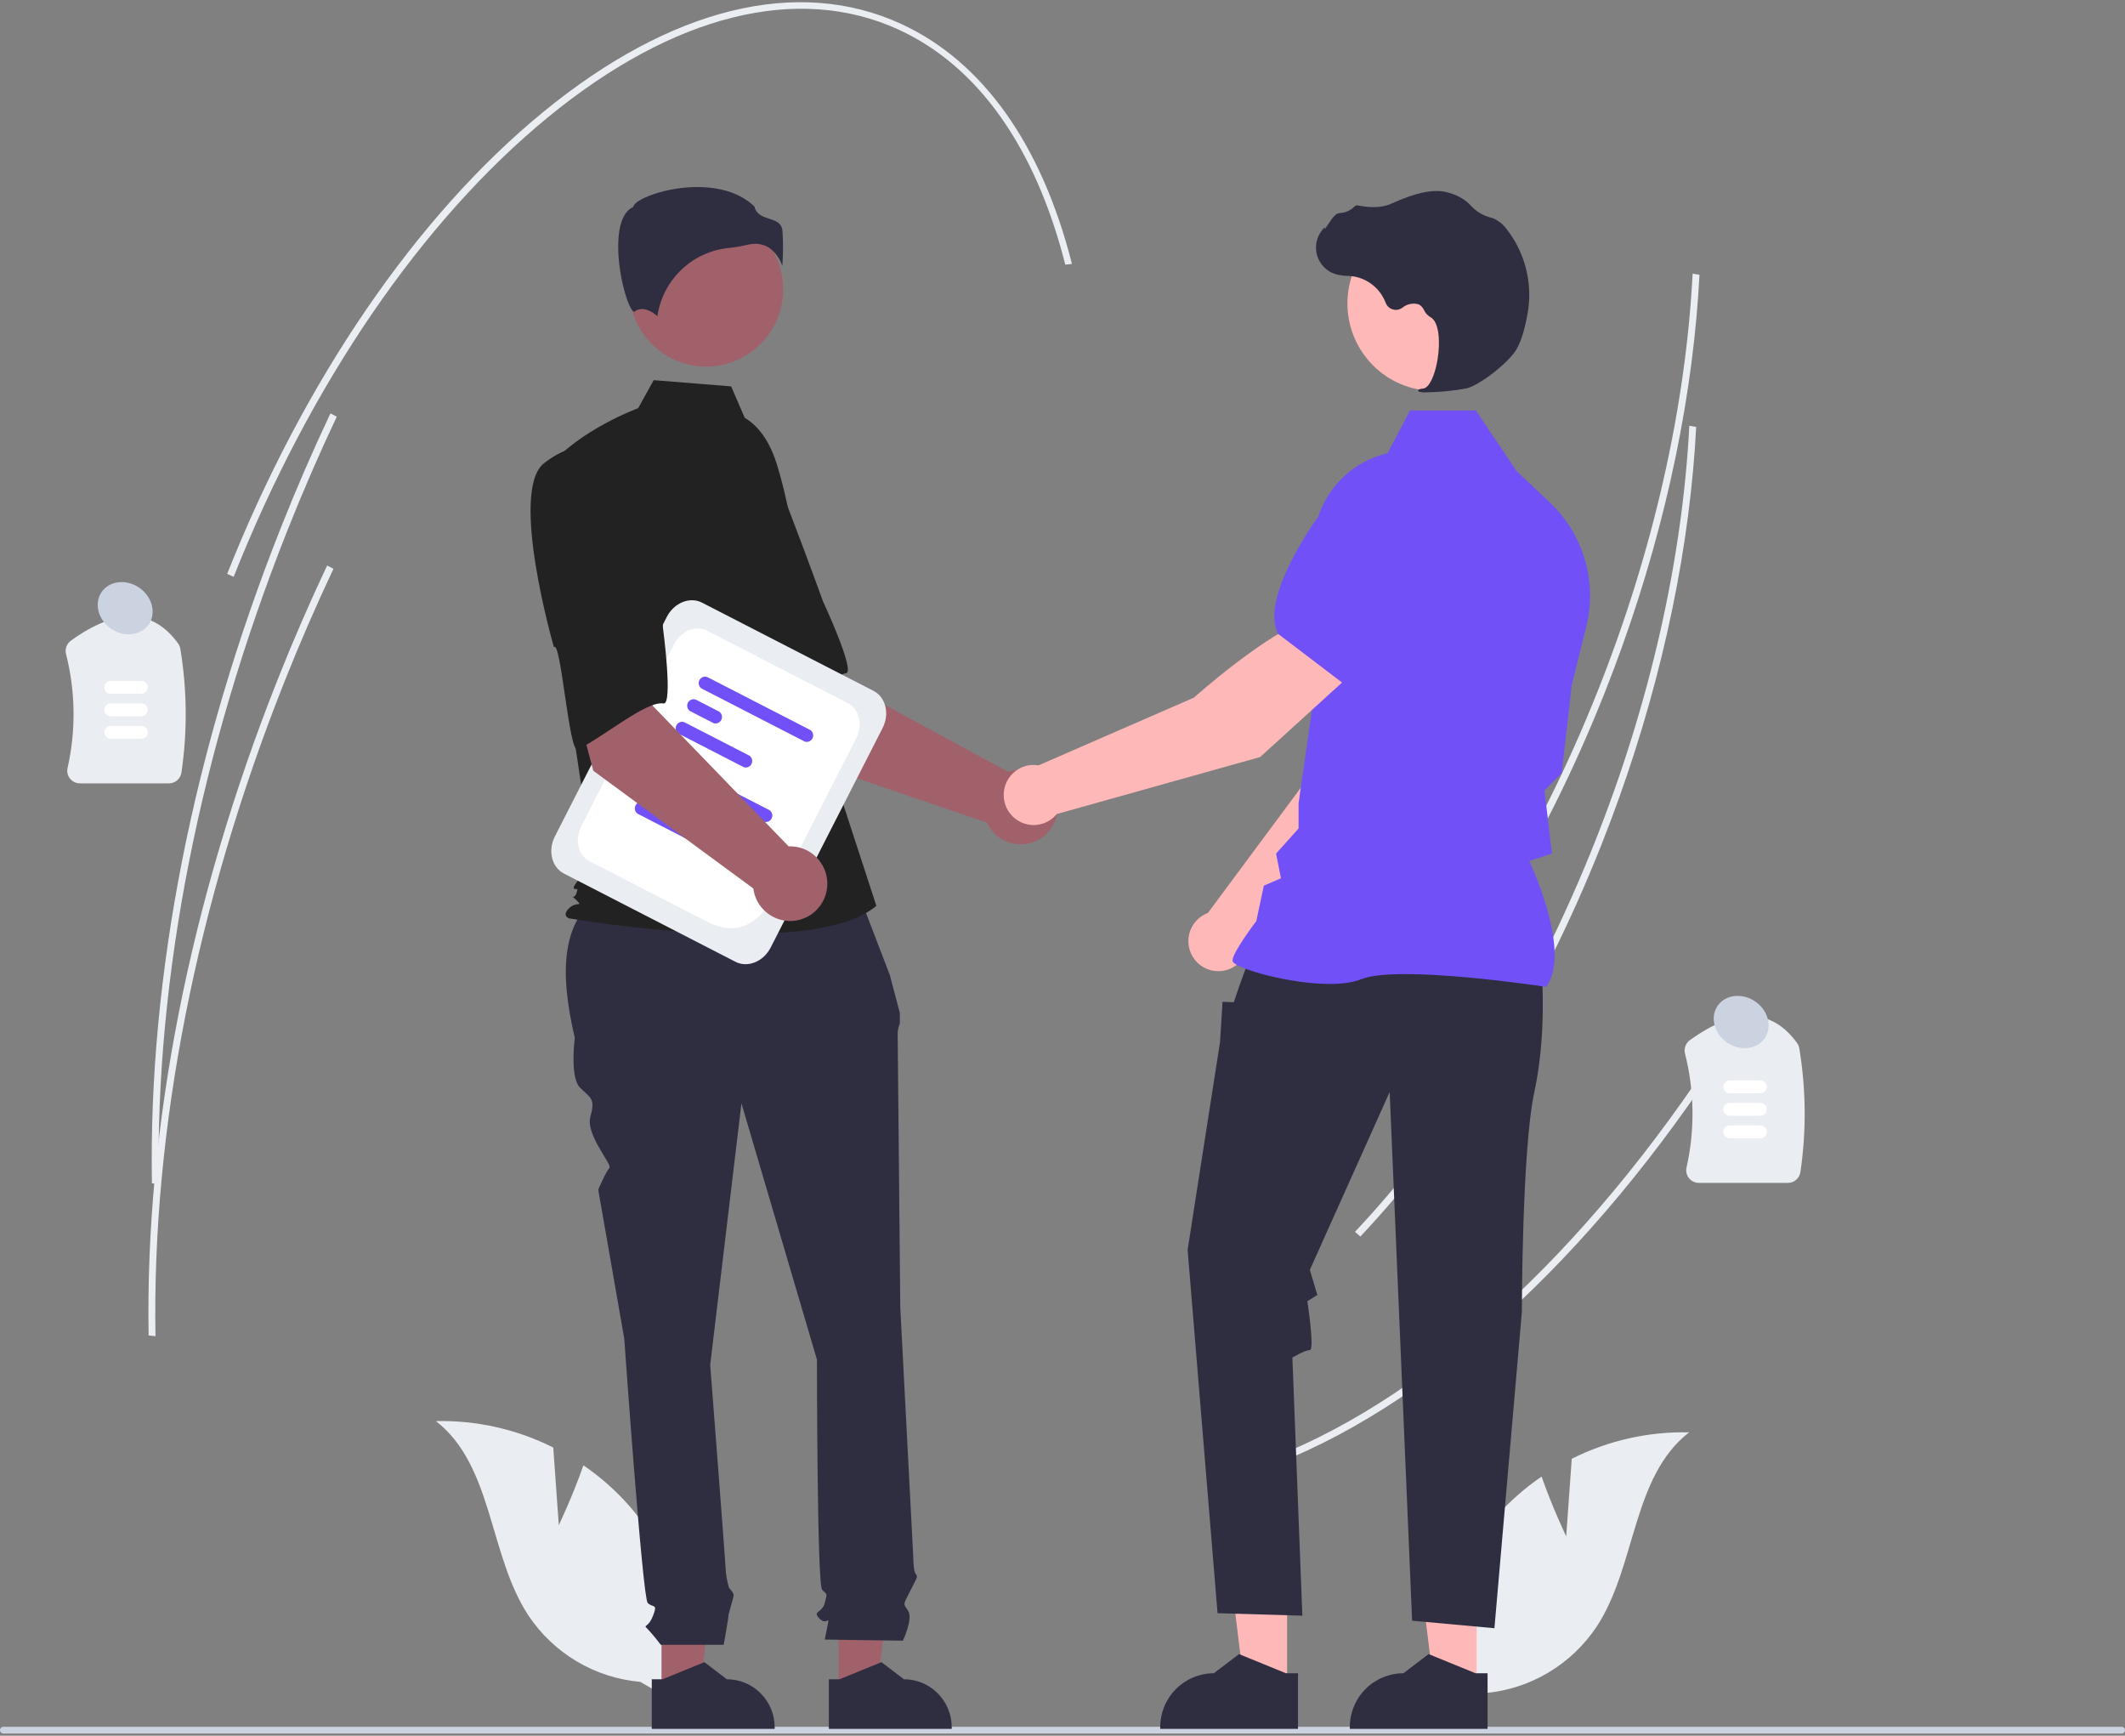 <svg width="480" height="392" viewBox="0 0 480 392" fill="none" xmlns="http://www.w3.org/2000/svg">
<rect x="0" y="0" width="480" height="392" fill="#808080" stroke="none"/>
<g clip-path="url(#clip0_2122_4053)">
<path d="M383.196 71.722C380.703 99.314 373.599 128.409 362.458 156.482C348.681 191.198 329.859 221.775 308.024 244.909L306.812 243.847C328.541 220.825 347.278 190.383 360.998 155.811C373.397 124.568 380.772 92.056 382.335 61.803L383.883 62.064C383.719 65.259 383.49 68.478 383.196 71.722Z" fill="#EAEDF2"/>
<path d="M393.126 231.975C362.458 280.977 325.252 315.989 288.36 330.561L287.613 329.187C324.25 314.716 361.239 279.883 391.767 231.104L393.126 231.975Z" fill="#EAEDF2"/>
<path d="M382.45 106.075C379.957 133.668 372.853 162.763 361.712 190.836C347.935 225.552 329.112 256.129 307.278 279.263L306.066 278.201C327.795 255.179 346.532 224.737 360.252 190.165C372.651 158.922 380.026 126.41 381.589 96.157L383.137 96.418C382.973 99.613 382.744 102.832 382.45 106.075Z" fill="#EAEDF2"/>
<path d="M38.166 176.915H18.044C17.614 176.916 17.189 176.819 16.802 176.631C16.415 176.444 16.075 176.171 15.808 175.833C15.543 175.503 15.357 175.118 15.263 174.706C15.168 174.293 15.168 173.865 15.262 173.453C17.178 164.96 17.058 156.131 14.91 147.695C14.775 147.139 14.807 146.555 15.005 146.019C15.202 145.482 15.555 145.017 16.017 144.684C26.364 137.21 34.512 137.427 40.236 145.329C40.494 145.69 40.666 146.105 40.737 146.543C42.266 155.777 42.351 165.194 40.988 174.455C40.893 175.138 40.555 175.764 40.036 176.216C39.517 176.668 38.853 176.917 38.166 176.915Z" fill="#EAEDF2"/>
<path d="M31.928 156.677H25.006C24.623 156.677 24.256 156.524 23.985 156.252C23.715 155.98 23.562 155.612 23.562 155.227C23.562 154.843 23.715 154.474 23.985 154.202C24.256 153.931 24.623 153.778 25.006 153.778H31.928C32.31 153.779 32.676 153.932 32.946 154.203C33.216 154.475 33.368 154.843 33.368 155.227C33.368 155.611 33.216 155.979 32.946 156.251C32.676 156.523 32.31 156.676 31.928 156.677Z" fill="white"/>
<path d="M31.928 161.76H25.006C24.623 161.76 24.256 161.608 23.985 161.336C23.715 161.064 23.562 160.695 23.562 160.311C23.562 159.926 23.715 159.558 23.985 159.286C24.256 159.014 24.623 158.861 25.006 158.861H31.928C32.31 158.862 32.676 159.015 32.946 159.287C33.216 159.559 33.368 159.927 33.368 160.311C33.368 160.695 33.216 161.063 32.946 161.335C32.676 161.606 32.31 161.76 31.928 161.76Z" fill="white"/>
<path d="M31.928 166.844H25.006C24.623 166.844 24.256 166.691 23.985 166.419C23.715 166.147 23.562 165.779 23.562 165.394C23.562 165.01 23.715 164.641 23.985 164.369C24.256 164.098 24.623 163.945 25.006 163.945H31.928C32.31 163.946 32.676 164.099 32.946 164.37C33.216 164.642 33.368 165.01 33.368 165.394C33.368 165.778 33.216 166.146 32.946 166.418C32.676 166.69 32.31 166.843 31.928 166.844Z" fill="white"/>
<path d="M403.861 267.146H383.739C383.309 267.147 382.885 267.05 382.497 266.863C382.11 266.675 381.77 266.402 381.503 266.064C381.239 265.735 381.053 265.349 380.958 264.937C380.863 264.525 380.863 264.096 380.957 263.684C382.873 255.191 382.753 246.363 380.606 237.926C380.47 237.37 380.503 236.787 380.7 236.25C380.897 235.714 381.25 235.249 381.713 234.915C392.059 227.441 400.208 227.658 405.931 235.561C406.189 235.921 406.361 236.336 406.432 236.774C407.962 246.008 408.046 255.426 406.683 264.686C406.588 265.369 406.25 265.995 405.731 266.448C405.212 266.9 404.548 267.148 403.861 267.146Z" fill="#EAEDF2"/>
<path d="M397.62 246.908H390.698C390.316 246.907 389.949 246.754 389.679 246.483C389.409 246.211 389.258 245.843 389.258 245.459C389.258 245.075 389.409 244.707 389.679 244.435C389.949 244.163 390.316 244.01 390.698 244.009H397.62C398.003 244.009 398.37 244.162 398.64 244.434C398.911 244.706 399.063 245.074 399.063 245.459C399.063 245.843 398.911 246.212 398.64 246.484C398.37 246.756 398.003 246.908 397.62 246.908Z" fill="white"/>
<path d="M397.62 251.992H390.698C390.316 251.991 389.949 251.838 389.679 251.566C389.409 251.294 389.258 250.926 389.258 250.542C389.258 250.158 389.409 249.79 389.679 249.518C389.949 249.247 390.316 249.094 390.698 249.093H397.62C398.003 249.093 398.37 249.246 398.64 249.517C398.911 249.789 399.063 250.158 399.063 250.542C399.063 250.927 398.911 251.295 398.64 251.567C398.37 251.839 398.003 251.992 397.62 251.992Z" fill="white"/>
<path d="M397.62 257.075H390.698C390.316 257.074 389.949 256.921 389.679 256.65C389.409 256.378 389.258 256.01 389.258 255.626C389.258 255.242 389.409 254.874 389.679 254.602C389.949 254.33 390.316 254.177 390.698 254.176H397.62C398.003 254.176 398.37 254.329 398.64 254.601C398.911 254.873 399.063 255.241 399.063 255.626C399.063 256.01 398.911 256.379 398.64 256.651C398.37 256.923 398.003 257.075 397.62 257.075Z" fill="white"/>
<path d="M480 390.744C480 390.843 479.981 390.942 479.943 391.034C479.906 391.125 479.85 391.209 479.78 391.279C479.71 391.349 479.627 391.405 479.536 391.443C479.444 391.481 479.346 391.5 479.247 391.5H0.753C0.553 391.5 0.362 391.42 0.221 391.279C0.079 391.137 0 390.944 0 390.744C0 390.543 0.079 390.351 0.221 390.209C0.362 390.067 0.553 389.988 0.753 389.988H479.247C479.346 389.987 479.444 390.007 479.536 390.045C479.627 390.083 479.71 390.138 479.78 390.208C479.85 390.279 479.906 390.362 479.943 390.454C479.981 390.546 480 390.644 480 390.744Z" fill="#CBD2E0"/>
<path d="M126.225 344.446L124.97 326.915C116.749 322.788 107.649 320.739 98.461 320.945C111.388 330.98 110.352 351.038 119.305 364.764C122.13 369.024 125.873 372.591 130.257 375.2C134.641 377.809 139.553 379.394 144.63 379.838L155.388 386.054C156.619 377.885 156.071 369.545 153.784 361.608C151.496 353.672 147.523 346.328 142.137 340.083C139.081 336.609 135.602 333.536 131.781 330.935C129.43 337.716 126.225 344.446 126.225 344.446Z" fill="#EAEDF2"/>
<path d="M353.776 346.988L355.031 329.457C363.252 325.329 372.352 323.28 381.54 323.486C368.613 333.522 369.649 353.579 360.696 367.306C357.871 371.565 354.128 375.132 349.744 377.741C345.361 380.351 340.448 381.936 335.371 382.379L324.613 388.595C323.382 380.426 323.93 372.086 326.217 364.15C328.505 356.214 332.479 348.87 337.864 342.624C340.92 339.151 344.399 336.077 348.22 333.477C350.572 340.258 353.776 346.988 353.776 346.988Z" fill="#EAEDF2"/>
<path d="M180.518 171.317L162.39 142.726L183.381 131.435L188.891 153.249L227.71 174.317C229.242 173.763 230.902 173.669 232.487 174.046C234.072 174.423 235.513 175.255 236.636 176.441C237.758 177.627 238.512 179.115 238.807 180.724C239.101 182.333 238.924 183.993 238.295 185.502C237.666 187.011 236.614 188.304 235.267 189.223C233.919 190.142 232.335 190.647 230.706 190.677C229.077 190.707 227.475 190.261 226.095 189.392C224.715 188.524 223.616 187.27 222.933 185.785L180.518 171.317Z" fill="#A0616A"/>
<path d="M149.147 108.432C143.451 116.831 163.693 147.361 163.693 147.361C164.679 145.226 174.105 169.198 175.683 167.782C180.171 163.758 187.195 152.547 191.099 152.047C193.332 151.761 185.92 135.857 185.92 135.857C185.92 135.857 182.533 126.466 177.937 114.469C176.7 111.053 174.623 108.007 171.899 105.615C169.175 103.222 165.892 101.561 162.357 100.785C162.357 100.785 154.843 100.034 149.147 108.432Z" fill="#222222"/>
<path d="M149.424 382.073L158.033 382.072L162.128 348.722L149.422 348.722L149.424 382.073Z" fill="#A0616A"/>
<path d="M147.227 379.25L149.65 379.25L159.11 375.386L164.181 379.249H164.182C167.047 379.249 169.795 380.393 171.821 382.428C173.848 384.463 174.986 387.223 174.986 390.101V390.453L147.227 390.454L147.227 379.25Z" fill="#2F2E41"/>
<path d="M189.419 382.073L198.028 382.072L202.124 348.722L189.418 348.722L189.419 382.073Z" fill="#A0616A"/>
<path d="M187.223 379.25L189.646 379.25L199.106 375.386L204.177 379.249H204.178C207.043 379.249 209.791 380.393 211.818 382.428C213.844 384.463 214.982 387.223 214.982 390.101V390.453L187.223 390.454L187.223 379.25Z" fill="#2F2E41"/>
<path d="M193.145 199.742L137.148 201.148C126.513 206.949 126.351 219.506 129.836 234.414C129.836 234.414 128.66 243.275 131.012 245.638C133.365 248.001 134.541 248.001 133.365 252.136C132.189 256.271 138.404 263.025 137.649 263.784C136.894 264.542 135.13 268.677 135.13 268.677L141.011 302.349C141.011 302.349 145.129 360.832 146.305 362.013C147.481 363.195 148.658 362.013 147.481 364.967C146.305 367.921 145.129 366.739 146.305 367.921C147.347 369.049 148.329 370.232 149.246 371.465H163.466C163.466 371.465 164.539 365.558 164.539 364.967C164.539 364.376 165.715 360.832 165.715 360.241C165.715 359.65 164.675 358.606 164.675 358.606C164.316 357.405 164.073 356.172 163.95 354.924C163.95 353.743 160.421 308.256 160.421 308.256L167.479 249.183L184.537 307.075C184.537 307.075 184.537 357.878 185.713 359.06C186.889 360.241 186.889 359.65 186.301 362.013C185.713 364.376 183.36 363.785 185.125 365.558C186.889 367.33 187.478 364.376 186.889 367.33L186.301 370.284L203.947 370.537C203.947 370.537 206.299 365.558 205.123 363.785C203.947 362.013 204.017 362.497 205.452 359.597C206.888 356.697 207.476 356.106 206.888 355.515C206.299 354.924 206.299 351.782 206.299 351.782L203.358 295.26C203.358 295.26 202.77 235.596 202.77 233.824C202.726 232.912 202.893 232.002 203.259 231.166V228.76L201.006 220.237L193.145 199.742Z" fill="#2F2E41"/>
<path d="M159.508 82.798C169.117 82.798 176.907 74.975 176.907 65.324C176.907 55.673 169.117 47.85 159.508 47.85C149.899 47.85 142.109 55.673 142.109 65.324C142.109 74.975 149.899 82.798 159.508 82.798Z" fill="#A0616A"/>
<path d="M168.21 94.347C171.958 96.586 174.2 100.698 175.487 104.882C177.87 112.629 179.305 120.639 179.759 128.734L181.118 152.971L197.956 204.577C183.363 216.978 128.512 207.395 128.512 207.395C128.512 207.395 126.829 206.832 128.512 205.141C130.196 203.45 131.835 204.948 130.152 203.257C128.468 201.566 129.629 203.45 130.19 201.759C130.751 200.067 130.19 201.195 129.629 200.631C129.067 200.067 133.974 194.994 133.974 194.994L129.484 165.372L123.871 105.621C130.606 97.166 144.151 92.182 144.151 92.182L147.651 85.855L165.15 87.26L168.21 94.347Z" fill="#222222"/>
<path d="M173.85 56.04C175.202 57.053 176.204 58.467 176.714 60.082C176.91 57.443 176.922 54.793 176.751 52.152C176.546 50.297 175.245 49.879 173.739 49.395C172.379 48.959 170.84 48.465 170.427 46.663C164.957 41.32 155.437 41.589 148.921 43.453C145.336 44.479 143.273 45.797 143.088 46.569L143.05 46.728L142.904 46.801C140.141 48.188 139.603 52.571 139.638 56.003C139.706 62.469 141.929 69.813 143.181 70.409C143.247 70.441 143.264 70.429 143.293 70.405C145.178 68.891 147.479 70.52 148.49 71.405C149.086 67.386 151.006 63.684 153.943 60.89C156.88 58.095 160.665 56.37 164.693 55.99C166.008 55.862 167.313 55.642 168.598 55.332C169.249 55.163 169.919 55.074 170.593 55.069C171.752 55.051 172.888 55.39 173.85 56.04Z" fill="#2F2E41"/>
<path d="M281.86 213.666L315.329 179.531L324.147 152.231L309.957 146.466C302.927 153.588 295.691 175.388 295.691 175.388L272.848 206.18C272.665 206.248 272.483 206.32 272.304 206.406C271.253 206.904 270.347 207.667 269.674 208.62C269.002 209.573 268.586 210.684 268.466 211.846C268.346 213.008 268.526 214.181 268.99 215.253C269.453 216.324 270.184 217.257 271.112 217.962C272.039 218.667 273.132 219.119 274.285 219.276C275.437 219.432 276.611 219.288 277.691 218.856C278.772 218.424 279.723 217.719 280.454 216.81C281.184 215.901 281.668 214.818 281.86 213.666Z" fill="#FFB8B8"/>
<path d="M306.086 149.589L324.031 154.803L324.098 154.79C330.694 153.504 335.912 142.494 339.127 133.485C340.185 130.513 340.08 127.249 338.833 124.352C337.586 121.456 335.291 119.142 332.411 117.88C330.28 116.964 327.937 116.664 325.645 117.015C323.354 117.366 321.206 118.353 319.444 119.866L310.497 127.604L306.086 149.589Z" fill="#7250F8"/>
<path d="M290.734 381.059L281.083 381.058L276.492 343.672L290.735 343.673L290.734 381.059Z" fill="#FFB8B8"/>
<path d="M293.193 377.894L290.476 377.894L279.871 373.562L274.187 377.893H274.186C270.974 377.894 267.893 379.175 265.622 381.457C263.351 383.738 262.074 386.832 262.074 390.058V390.453L293.192 390.454L293.193 377.894Z" fill="#2F2E41"/>
<path d="M333.554 381.059L323.903 381.058L319.312 343.672L333.556 343.673L333.554 381.059Z" fill="#FFB8B8"/>
<path d="M336.017 377.894L333.301 377.894L322.695 373.562L317.011 377.893H317.01C313.798 377.894 310.718 379.175 308.446 381.457C306.175 383.738 304.899 386.832 304.898 390.058V390.453L336.016 390.454L336.017 377.894Z" fill="#2F2E41"/>
<path d="M348.272 220.023C348.272 220.023 349.399 233.605 346.581 246.62C343.764 259.636 343.764 296.293 343.764 296.293L337.566 367.723L318.972 366.025L313.901 246.621L295.871 286.799L297.561 292.458L295.31 293.873C295.31 293.873 296.998 304.908 295.871 304.908C294.744 304.908 291.927 306.606 291.927 306.606L294.18 364.893L275.023 364.327L268.262 282.272L275.587 235.303L276.15 226.248L278.686 226.353L279.977 222.57L282.348 216.062L348.272 220.023Z" fill="#2F2E41"/>
<path d="M349.244 222.876L349.344 222.735C354.708 215.193 346.641 197.072 345.425 194.445L350.549 192.775L349.395 182.924L348.848 178.532L352.765 174.599L352.776 174.501L355.03 154.694L358.307 141.539C359.541 136.566 359.436 131.352 358.002 126.434C356.567 121.515 353.855 117.068 350.145 113.55L342.57 106.377L333.364 92.697H318.519L313.429 102.353C308.494 103.498 304.116 106.346 301.057 110.4C297.998 114.455 296.452 119.458 296.688 124.54L297.842 149.865L293.325 181.397L293.323 187.104L288.24 192.777L289.35 198.35L285.482 200.015L283.774 208.019C283.068 208.956 278.402 215.203 278.402 216.911C278.402 217.168 278.591 217.415 278.995 217.69C282.175 219.853 299.747 224.261 307.525 221.135C315.809 217.808 348.741 222.799 349.073 222.85L349.244 222.876Z" fill="#7250F8"/>
<path d="M324.024 88.28C334.882 88.28 343.684 79.44 343.684 68.534C343.684 57.629 334.882 48.789 324.024 48.789C313.166 48.789 304.363 57.629 304.363 68.534C304.363 79.44 313.166 88.28 324.024 88.28Z" fill="#FFB8B8"/>
<path d="M322.141 88.6C325.186 88.569 328.222 88.276 331.217 87.726C334.183 87.04 340.725 81.959 342.508 78.957C343.833 76.727 344.628 73.278 345.062 70.777C345.648 67.467 345.535 64.07 344.73 60.807C343.926 57.544 342.448 54.487 340.393 51.834C339.601 50.722 338.524 49.846 337.277 49.299C337.166 49.259 337.053 49.224 336.938 49.194C335.131 48.766 333.491 47.805 332.231 46.435C331.986 46.157 331.722 45.898 331.44 45.659C330.027 44.522 328.365 43.737 326.592 43.369C323.727 42.678 319.628 43.544 314.41 45.945C311.789 47.151 308.88 46.815 306.637 46.387C306.511 46.366 306.382 46.378 306.263 46.423C306.143 46.467 306.038 46.542 305.956 46.641C305.03 47.56 303.793 48.093 302.491 48.133C301.695 48.189 300.887 49.319 299.914 50.791C299.693 51.125 299.435 51.515 299.248 51.753L299.21 51.306L298.772 51.817C298.084 52.62 297.609 53.585 297.392 54.622C297.174 55.659 297.222 56.734 297.53 57.748C297.838 58.761 298.396 59.68 299.153 60.419C299.909 61.157 300.84 61.691 301.857 61.971C302.665 62.165 303.49 62.275 304.319 62.3C304.822 62.333 305.342 62.366 305.842 62.44C307.447 62.727 308.95 63.427 310.205 64.472C311.46 65.516 312.424 66.87 313.003 68.4C313.14 68.754 313.355 69.072 313.633 69.328C313.912 69.585 314.245 69.774 314.607 69.881C314.97 69.987 315.352 70.009 315.724 69.944C316.096 69.879 316.448 69.729 316.754 69.506C317.261 69.087 317.862 68.798 318.505 68.663C319.148 68.528 319.814 68.551 320.447 68.731C320.996 69.019 321.431 69.489 321.676 70.061C321.974 70.698 322.453 71.231 323.053 71.593C325.1 72.586 325.359 77.216 324.732 81.098C324.129 84.84 322.816 87.569 321.539 87.736C320.556 87.864 320.446 87.937 320.379 88.114L320.319 88.272L320.433 88.416C320.983 88.6 321.565 88.663 322.141 88.6Z" fill="#2F2E41"/>
<path d="M305.83 151.701L296.38 139.607C286.754 142.27 269.674 157.56 269.674 157.56L234.596 172.848C233.426 172.651 232.224 172.766 231.112 173.184C230 173.601 229.017 174.305 228.262 175.225C227.507 176.145 227.006 177.249 226.811 178.425C226.616 179.601 226.732 180.808 227.149 181.925C227.566 183.041 228.268 184.027 229.185 184.785C230.102 185.542 231.201 186.043 232.373 186.238C233.544 186.433 234.746 186.314 235.857 185.894C236.968 185.474 237.949 184.768 238.702 183.846L284.652 170.971L305.83 151.701Z" fill="#FFB8B8"/>
<path d="M303.565 154.466L318.476 137.772L319.304 125.942C319.458 123.619 318.962 121.299 317.872 119.245C316.782 117.19 315.142 115.482 313.137 114.315C310.408 112.751 307.189 112.285 304.132 113.013C301.074 113.741 298.406 115.608 296.667 118.236C291.398 126.211 285.73 136.994 288.646 143.073L288.676 143.135L303.565 154.466Z" fill="#7250F8"/>
<path d="M166.129 217.215L127.374 197.281C124.617 195.863 123.704 192.102 125.339 188.897L150.608 139.343C152.242 136.138 155.814 134.684 158.571 136.102L197.326 156.037C200.082 157.455 200.995 161.216 199.361 164.421L174.092 213.974C172.458 217.179 168.886 218.633 166.129 217.215Z" fill="#EAEDF2"/>
<path d="M159.509 208.051L133.178 194.507C130.596 193.179 129.741 189.657 131.271 186.656L152.264 145.487C153.795 142.486 157.141 141.124 159.723 142.452L191.524 158.81C194.106 160.138 194.961 163.66 193.431 166.662L182.026 189.027C175.209 202.397 171.009 213.966 159.509 208.051Z" fill="white"/>
<path d="M172.528 185.569L149.206 173.573C148.921 173.369 148.718 173.069 148.635 172.727C148.552 172.385 148.594 172.025 148.754 171.712C148.914 171.399 149.18 171.154 149.505 171.022C149.829 170.89 150.19 170.88 150.522 170.993L173.843 182.989C174.129 183.193 174.331 183.493 174.414 183.835C174.497 184.177 174.455 184.537 174.295 184.85C174.136 185.163 173.869 185.408 173.545 185.54C173.22 185.672 172.859 185.682 172.528 185.569Z" fill="#7250F8"/>
<path d="M151.927 181.408L146.604 178.671C146.319 178.467 146.117 178.166 146.034 177.825C145.951 177.483 145.993 177.123 146.153 176.81C146.312 176.497 146.579 176.252 146.903 176.12C147.228 175.988 147.589 175.977 147.92 176.091L153.242 178.828C153.528 179.032 153.73 179.333 153.813 179.674C153.896 180.016 153.854 180.376 153.694 180.689C153.535 181.002 153.268 181.247 152.944 181.379C152.619 181.511 152.258 181.522 151.927 181.408Z" fill="#7250F8"/>
<path d="M158.755 191.355L144.007 183.768C143.722 183.564 143.519 183.264 143.436 182.922C143.353 182.581 143.395 182.221 143.555 181.908C143.715 181.595 143.981 181.35 144.305 181.218C144.63 181.086 144.991 181.075 145.322 181.188L160.071 188.775C160.356 188.979 160.559 189.279 160.642 189.621C160.725 189.962 160.683 190.322 160.523 190.635C160.363 190.948 160.097 191.193 159.772 191.325C159.448 191.457 159.087 191.468 158.755 191.355Z" fill="#7250F8"/>
<path d="M181.754 167.47L158.433 155.474C158.147 155.27 157.945 154.97 157.862 154.628C157.779 154.287 157.821 153.927 157.981 153.614C158.14 153.301 158.407 153.056 158.731 152.924C159.056 152.792 159.417 152.781 159.748 152.894L183.07 164.89C183.355 165.094 183.558 165.395 183.641 165.736C183.724 166.078 183.681 166.438 183.522 166.751C183.362 167.064 183.096 167.309 182.771 167.441C182.447 167.573 182.086 167.584 181.754 167.47Z" fill="#7250F8"/>
<path d="M161.157 163.31L155.835 160.572C155.55 160.368 155.347 160.068 155.264 159.726C155.181 159.385 155.223 159.024 155.383 158.711C155.543 158.398 155.809 158.153 156.134 158.021C156.458 157.889 156.819 157.879 157.151 157.992L162.473 160.73C162.758 160.934 162.961 161.234 163.044 161.576C163.126 161.917 163.084 162.278 162.925 162.591C162.765 162.904 162.499 163.149 162.174 163.281C161.85 163.413 161.489 163.423 161.157 163.31Z" fill="#7250F8"/>
<path d="M167.986 173.256L153.237 165.67C152.952 165.466 152.749 165.165 152.667 164.824C152.584 164.482 152.626 164.122 152.785 163.809C152.945 163.496 153.211 163.251 153.536 163.119C153.86 162.987 154.221 162.976 154.553 163.09L169.302 170.676C169.587 170.88 169.789 171.18 169.872 171.522C169.955 171.864 169.913 172.224 169.753 172.537C169.594 172.85 169.327 173.095 169.003 173.227C168.678 173.359 168.317 173.369 167.986 173.256Z" fill="#7250F8"/>
<path d="M134.017 174.074L125.262 141.338L148.658 136.89L147.4 159.359L178.141 191.15C179.768 191.083 181.38 191.493 182.779 192.33C184.178 193.168 185.305 194.396 186.021 195.865C186.738 197.334 187.013 198.981 186.814 200.604C186.615 202.228 185.949 203.758 184.899 205.008C183.849 206.259 182.459 207.175 180.899 207.646C179.339 208.117 177.676 208.121 176.114 207.66C174.551 207.198 173.156 206.289 172.099 205.045C171.042 203.8 170.368 202.274 170.159 200.652L134.017 174.074Z" fill="#A0616A"/>
<path d="M122.867 104.634C114.926 110.931 125.119 146.152 125.119 146.152C126.697 144.412 128.531 170.12 130.46 169.245C135.942 166.757 145.99 158.178 149.864 158.877C152.08 159.277 149.759 141.873 149.759 141.873C149.759 141.873 149.332 131.894 148.529 119.065C148.37 115.434 147.298 111.902 145.413 108.799C143.529 105.696 140.894 103.122 137.752 101.317C137.752 101.317 130.809 98.337 122.867 104.634Z" fill="#222222"/>
<path d="M242.135 59.605L240.63 59.771C233.918 33.283 220.91 14.932 203.009 6.703C180.253 -3.758 152.114 3.267 123.775 26.484C95.293 49.82 70.078 86.681 52.777 130.278L51.316 129.606C68.694 85.819 94.037 48.78 122.68 25.314C151.465 1.73 180.179 -5.346 203.53 5.389C221.945 13.854 235.294 32.602 242.135 59.605Z" fill="#EAEDF2"/>
<path d="M76.07 94.102C72.133 102.43 68.389 111.059 64.941 119.747C45.1 169.744 35.045 220.805 35.867 267.412L34.316 267.245C33.494 220.466 43.577 169.229 63.481 119.076C66.939 110.363 70.693 101.71 74.641 93.358L76.07 94.102Z" fill="#EAEDF2"/>
<path d="M75.324 128.456C71.387 136.784 67.643 145.413 64.195 154.101C44.354 204.098 34.299 255.159 35.121 301.766L33.57 301.599C32.748 254.82 42.831 203.583 62.735 153.43C66.193 144.717 69.947 136.064 73.895 127.712L75.324 128.456Z" fill="#EAEDF2"/>
<path d="M33.645 140.95C35.359 138.362 34.344 134.658 31.379 132.676C28.413 130.694 24.619 131.186 22.905 133.773C21.19 136.361 22.205 140.066 25.171 142.047C28.137 144.029 31.931 143.538 33.645 140.95Z" fill="#CBD2E0"/>
<path d="M398.668 234.403C400.383 231.815 399.368 228.11 396.402 226.129C393.436 224.147 389.642 224.638 387.928 227.226C386.214 229.814 387.229 233.518 390.194 235.5C393.16 237.482 396.954 236.99 398.668 234.403Z" fill="#CBD2E0"/>
</g>
<defs>
<clipPath id="clip0_2122_4053">
<rect width="480" height="391" fill="white" transform="translate(0 0.5)"/>
</clipPath>
</defs>
</svg>
